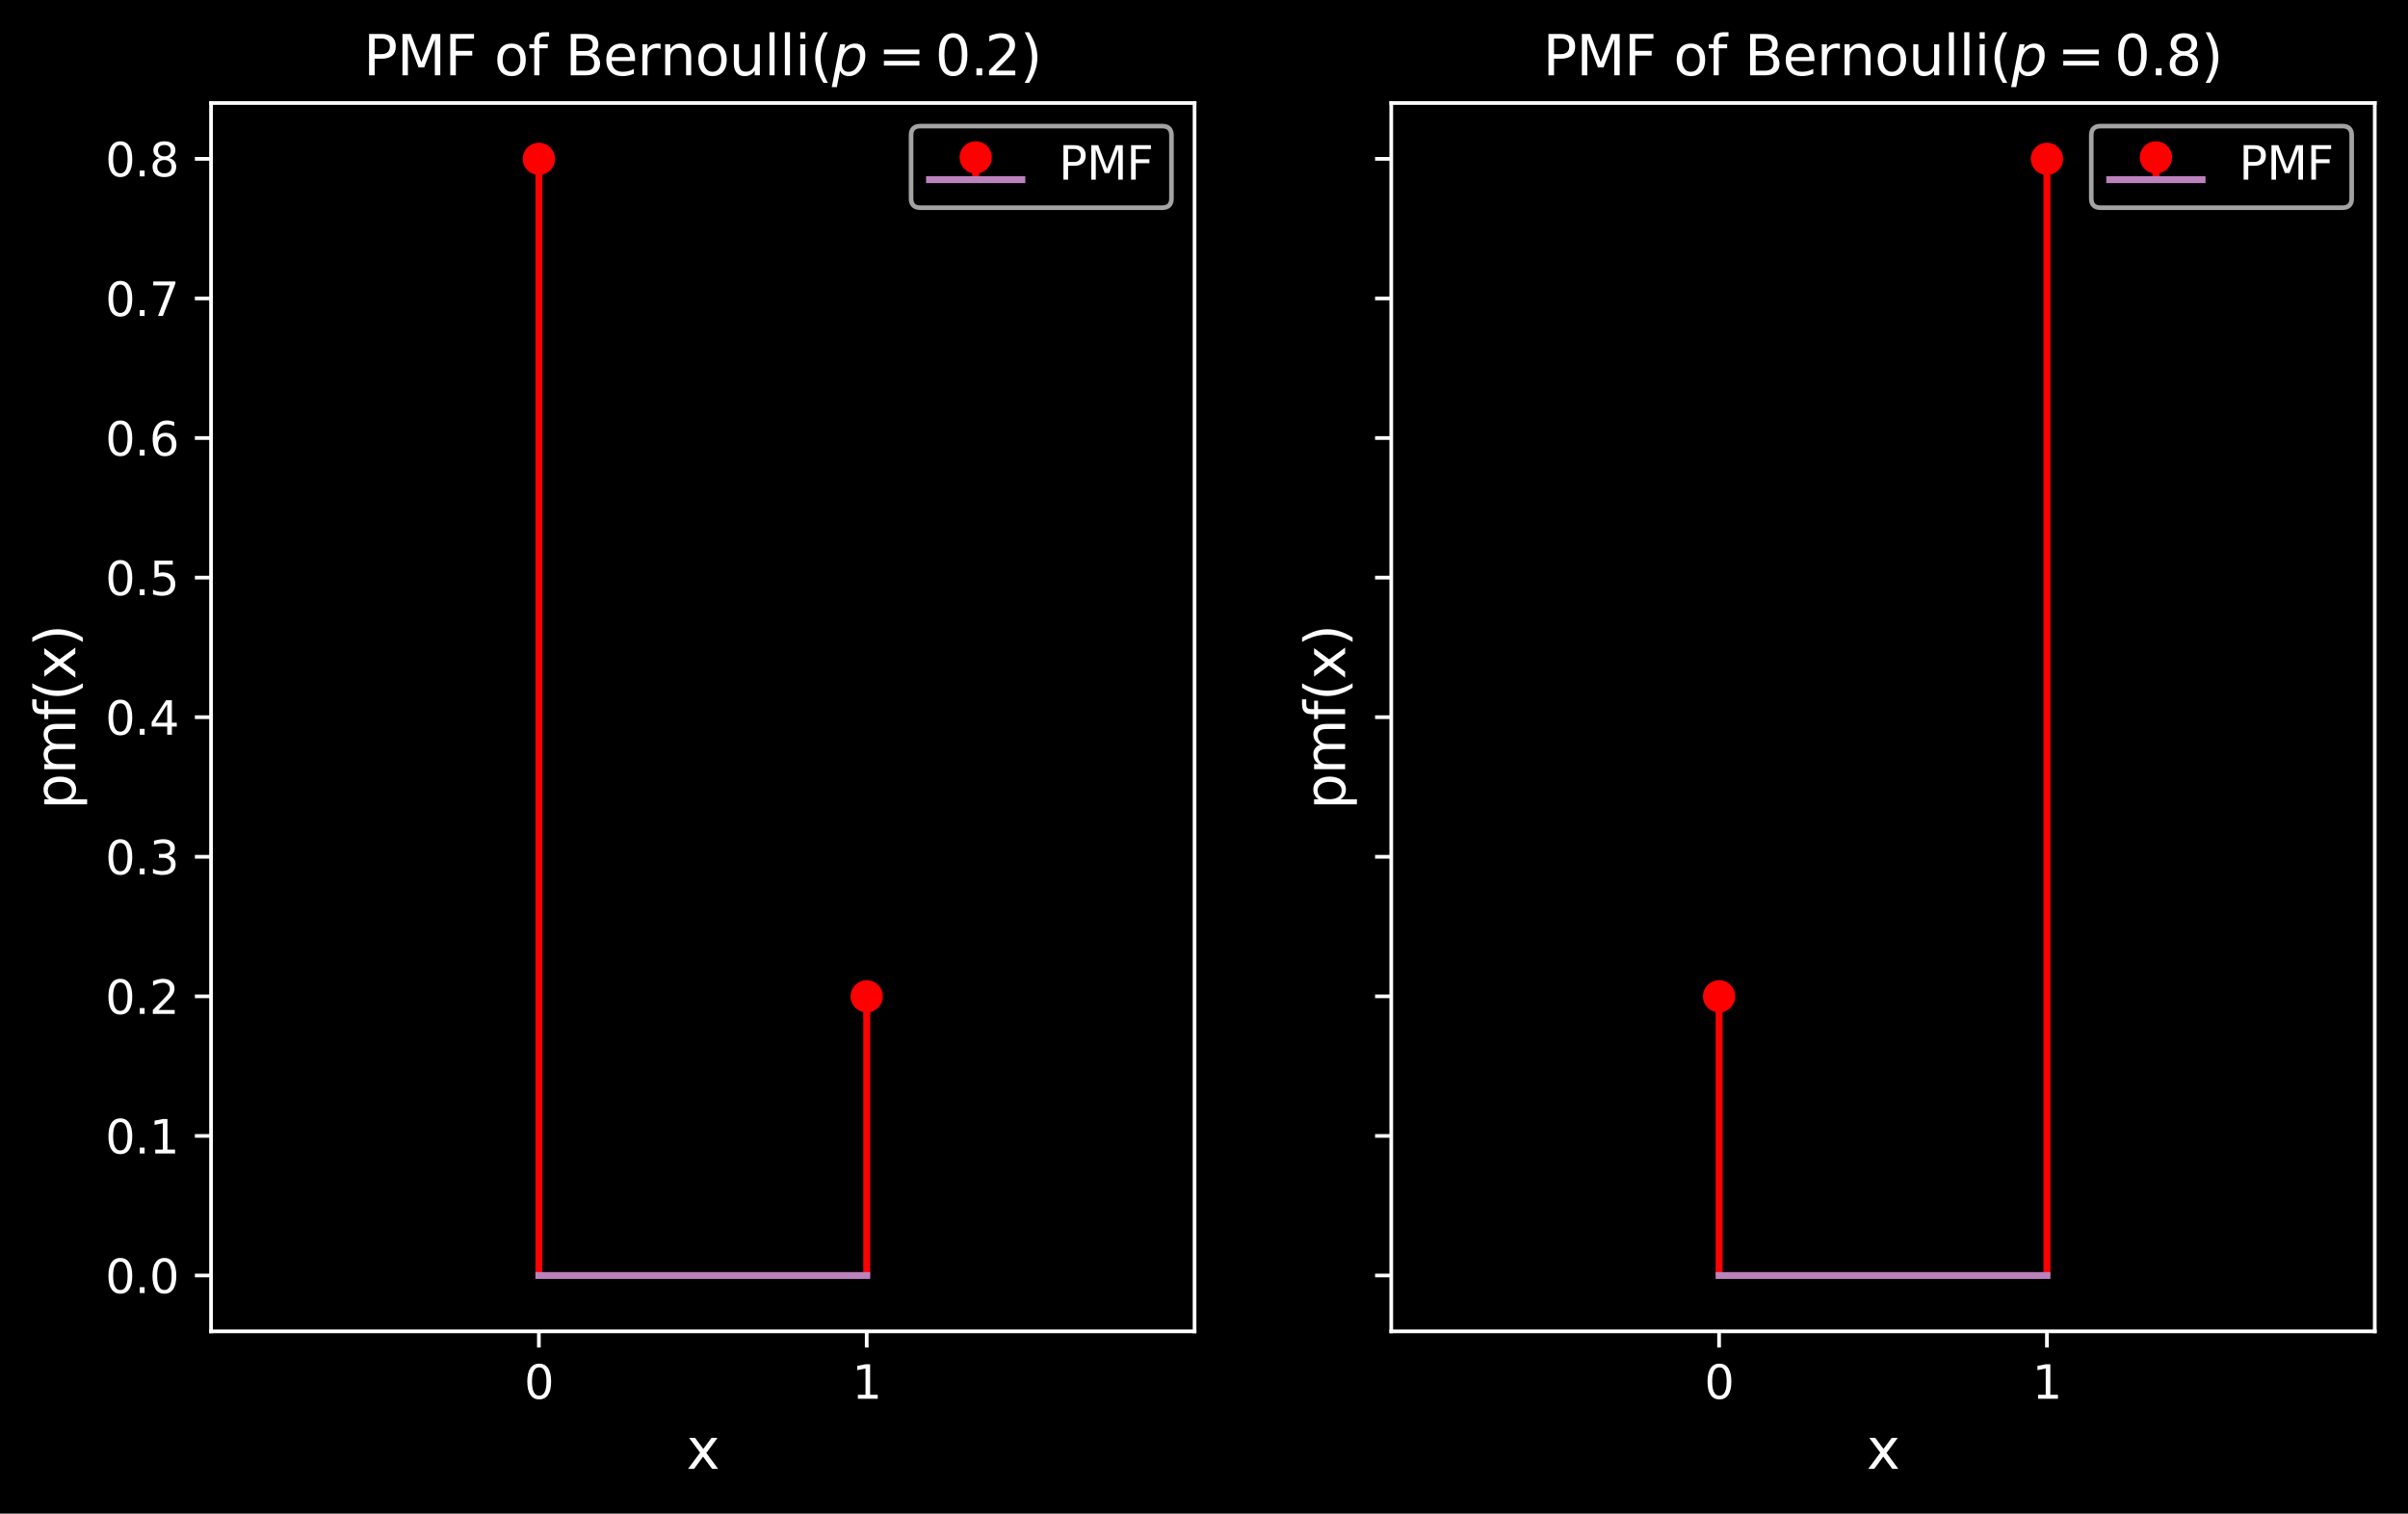 <?xml version="1.0" encoding="utf-8" standalone="no"?>
<!DOCTYPE svg PUBLIC "-//W3C//DTD SVG 1.1//EN"
  "http://www.w3.org/Graphics/SVG/1.1/DTD/svg11.dtd">
<svg xmlns:xlink="http://www.w3.org/1999/xlink" width="521.637pt" height="327.924pt" viewBox="0 0 521.637 327.924" xmlns="http://www.w3.org/2000/svg" version="1.1">
 <defs>
  <style type="text/css">*{stroke-linejoin: round; stroke-linecap: butt}</style>
 </defs>
 <g id="figure_1">
  <g id="patch_1">
   <path d="M 0 327.924 
L 521.637 327.924 
L 521.637 0 
L 0 0 
z
"/>
  </g>
  <g id="axes_1">
   <g id="patch_2">
    <path d="M 45.717 288.432 
L 258.771 288.432 
L 258.771 22.32 
L 45.717 22.32 
z
"/>
   </g>
   <g id="matplotlib.axis_1">
    <g id="xtick_1">
     <g id="line2d_1">
      <defs>
       <path id="m5c5bb428a1" d="M 0 0 
L 0 3.5 
" style="stroke: #ffffff; stroke-width: 0.8"/>
      </defs>
      <g>
       <use xlink:href="#m5c5bb428a1" x="116.735" y="288.432" style="fill: #ffffff; stroke: #ffffff; stroke-width: 0.8"/>
      </g>
     </g>
     <g id="text_1">
      <!-- 0 -->
      <g style="fill: #ffffff" transform="translate(113.554 303.03) scale(0.1 -0.1)">
       <defs>
        <path id="DejaVuSans-30" d="M 2034 4250 
Q 1547 4250 1301 3770 
Q 1056 3291 1056 2328 
Q 1056 1369 1301 889 
Q 1547 409 2034 409 
Q 2525 409 2770 889 
Q 3016 1369 3016 2328 
Q 3016 3291 2770 3770 
Q 2525 4250 2034 4250 
z
M 2034 4750 
Q 2819 4750 3233 4129 
Q 3647 3509 3647 2328 
Q 3647 1150 3233 529 
Q 2819 -91 2034 -91 
Q 1250 -91 836 529 
Q 422 1150 422 2328 
Q 422 3509 836 4129 
Q 1250 4750 2034 4750 
z
" transform="scale(0.016)"/>
       </defs>
       <use xlink:href="#DejaVuSans-30"/>
      </g>
     </g>
    </g>
    <g id="xtick_2">
     <g id="line2d_2">
      <g>
       <use xlink:href="#m5c5bb428a1" x="187.753" y="288.432" style="fill: #ffffff; stroke: #ffffff; stroke-width: 0.8"/>
      </g>
     </g>
     <g id="text_2">
      <!-- 1 -->
      <g style="fill: #ffffff" transform="translate(184.572 303.03) scale(0.1 -0.1)">
       <defs>
        <path id="DejaVuSans-31" d="M 794 531 
L 1825 531 
L 1825 4091 
L 703 3866 
L 703 4441 
L 1819 4666 
L 2450 4666 
L 2450 531 
L 3481 531 
L 3481 0 
L 794 0 
L 794 531 
z
" transform="scale(0.016)"/>
       </defs>
       <use xlink:href="#DejaVuSans-31"/>
      </g>
     </g>
    </g>
    <g id="text_3">
     <!-- x -->
     <g style="fill: #ffffff" transform="translate(148.693 318.228) scale(0.12 -0.12)">
      <defs>
       <path id="DejaVuSans-78" d="M 3513 3500 
L 2247 1797 
L 3578 0 
L 2900 0 
L 1881 1375 
L 863 0 
L 184 0 
L 1544 1831 
L 300 3500 
L 978 3500 
L 1906 2253 
L 2834 3500 
L 3513 3500 
z
" transform="scale(0.016)"/>
      </defs>
      <use xlink:href="#DejaVuSans-78"/>
     </g>
    </g>
   </g>
   <g id="matplotlib.axis_2">
    <g id="ytick_1">
     <g id="line2d_3">
      <defs>
       <path id="mbef293f5be" d="M 0 0 
L -3.5 0 
" style="stroke: #ffffff; stroke-width: 0.8"/>
      </defs>
      <g>
       <use xlink:href="#mbef293f5be" x="45.717" y="276.336" style="fill: #ffffff; stroke: #ffffff; stroke-width: 0.8"/>
      </g>
     </g>
     <g id="text_4">
      <!-- 0.0 -->
      <g style="fill: #ffffff" transform="translate(22.814 280.135) scale(0.1 -0.1)">
       <defs>
        <path id="DejaVuSans-2e" d="M 684 794 
L 1344 794 
L 1344 0 
L 684 0 
L 684 794 
z
" transform="scale(0.016)"/>
       </defs>
       <use xlink:href="#DejaVuSans-30"/>
       <use xlink:href="#DejaVuSans-2e" x="63.623"/>
       <use xlink:href="#DejaVuSans-30" x="95.41"/>
      </g>
     </g>
    </g>
    <g id="ytick_2">
     <g id="line2d_4">
      <g>
       <use xlink:href="#mbef293f5be" x="45.717" y="246.096" style="fill: #ffffff; stroke: #ffffff; stroke-width: 0.8"/>
      </g>
     </g>
     <g id="text_5">
      <!-- 0.1 -->
      <g style="fill: #ffffff" transform="translate(22.814 249.895) scale(0.1 -0.1)">
       <use xlink:href="#DejaVuSans-30"/>
       <use xlink:href="#DejaVuSans-2e" x="63.623"/>
       <use xlink:href="#DejaVuSans-31" x="95.41"/>
      </g>
     </g>
    </g>
    <g id="ytick_3">
     <g id="line2d_5">
      <g>
       <use xlink:href="#mbef293f5be" x="45.717" y="215.856" style="fill: #ffffff; stroke: #ffffff; stroke-width: 0.8"/>
      </g>
     </g>
     <g id="text_6">
      <!-- 0.2 -->
      <g style="fill: #ffffff" transform="translate(22.814 219.655) scale(0.1 -0.1)">
       <defs>
        <path id="DejaVuSans-32" d="M 1228 531 
L 3431 531 
L 3431 0 
L 469 0 
L 469 531 
Q 828 903 1448 1529 
Q 2069 2156 2228 2338 
Q 2531 2678 2651 2914 
Q 2772 3150 2772 3378 
Q 2772 3750 2511 3984 
Q 2250 4219 1831 4219 
Q 1534 4219 1204 4116 
Q 875 4013 500 3803 
L 500 4441 
Q 881 4594 1212 4672 
Q 1544 4750 1819 4750 
Q 2544 4750 2975 4387 
Q 3406 4025 3406 3419 
Q 3406 3131 3298 2873 
Q 3191 2616 2906 2266 
Q 2828 2175 2409 1742 
Q 1991 1309 1228 531 
z
" transform="scale(0.016)"/>
       </defs>
       <use xlink:href="#DejaVuSans-30"/>
       <use xlink:href="#DejaVuSans-2e" x="63.623"/>
       <use xlink:href="#DejaVuSans-32" x="95.41"/>
      </g>
     </g>
    </g>
    <g id="ytick_4">
     <g id="line2d_6">
      <g>
       <use xlink:href="#mbef293f5be" x="45.717" y="185.616" style="fill: #ffffff; stroke: #ffffff; stroke-width: 0.8"/>
      </g>
     </g>
     <g id="text_7">
      <!-- 0.3 -->
      <g style="fill: #ffffff" transform="translate(22.814 189.415) scale(0.1 -0.1)">
       <defs>
        <path id="DejaVuSans-33" d="M 2597 2516 
Q 3050 2419 3304 2112 
Q 3559 1806 3559 1356 
Q 3559 666 3084 287 
Q 2609 -91 1734 -91 
Q 1441 -91 1130 -33 
Q 819 25 488 141 
L 488 750 
Q 750 597 1062 519 
Q 1375 441 1716 441 
Q 2309 441 2620 675 
Q 2931 909 2931 1356 
Q 2931 1769 2642 2001 
Q 2353 2234 1838 2234 
L 1294 2234 
L 1294 2753 
L 1863 2753 
Q 2328 2753 2575 2939 
Q 2822 3125 2822 3475 
Q 2822 3834 2567 4026 
Q 2313 4219 1838 4219 
Q 1578 4219 1281 4162 
Q 984 4106 628 3988 
L 628 4550 
Q 988 4650 1302 4700 
Q 1616 4750 1894 4750 
Q 2613 4750 3031 4423 
Q 3450 4097 3450 3541 
Q 3450 3153 3228 2886 
Q 3006 2619 2597 2516 
z
" transform="scale(0.016)"/>
       </defs>
       <use xlink:href="#DejaVuSans-30"/>
       <use xlink:href="#DejaVuSans-2e" x="63.623"/>
       <use xlink:href="#DejaVuSans-33" x="95.41"/>
      </g>
     </g>
    </g>
    <g id="ytick_5">
     <g id="line2d_7">
      <g>
       <use xlink:href="#mbef293f5be" x="45.717" y="155.376" style="fill: #ffffff; stroke: #ffffff; stroke-width: 0.8"/>
      </g>
     </g>
     <g id="text_8">
      <!-- 0.4 -->
      <g style="fill: #ffffff" transform="translate(22.814 159.175) scale(0.1 -0.1)">
       <defs>
        <path id="DejaVuSans-34" d="M 2419 4116 
L 825 1625 
L 2419 1625 
L 2419 4116 
z
M 2253 4666 
L 3047 4666 
L 3047 1625 
L 3713 1625 
L 3713 1100 
L 3047 1100 
L 3047 0 
L 2419 0 
L 2419 1100 
L 313 1100 
L 313 1709 
L 2253 4666 
z
" transform="scale(0.016)"/>
       </defs>
       <use xlink:href="#DejaVuSans-30"/>
       <use xlink:href="#DejaVuSans-2e" x="63.623"/>
       <use xlink:href="#DejaVuSans-34" x="95.41"/>
      </g>
     </g>
    </g>
    <g id="ytick_6">
     <g id="line2d_8">
      <g>
       <use xlink:href="#mbef293f5be" x="45.717" y="125.136" style="fill: #ffffff; stroke: #ffffff; stroke-width: 0.8"/>
      </g>
     </g>
     <g id="text_9">
      <!-- 0.5 -->
      <g style="fill: #ffffff" transform="translate(22.814 128.935) scale(0.1 -0.1)">
       <defs>
        <path id="DejaVuSans-35" d="M 691 4666 
L 3169 4666 
L 3169 4134 
L 1269 4134 
L 1269 2991 
Q 1406 3038 1543 3061 
Q 1681 3084 1819 3084 
Q 2600 3084 3056 2656 
Q 3513 2228 3513 1497 
Q 3513 744 3044 326 
Q 2575 -91 1722 -91 
Q 1428 -91 1123 -41 
Q 819 9 494 109 
L 494 744 
Q 775 591 1075 516 
Q 1375 441 1709 441 
Q 2250 441 2565 725 
Q 2881 1009 2881 1497 
Q 2881 1984 2565 2268 
Q 2250 2553 1709 2553 
Q 1456 2553 1204 2497 
Q 953 2441 691 2322 
L 691 4666 
z
" transform="scale(0.016)"/>
       </defs>
       <use xlink:href="#DejaVuSans-30"/>
       <use xlink:href="#DejaVuSans-2e" x="63.623"/>
       <use xlink:href="#DejaVuSans-35" x="95.41"/>
      </g>
     </g>
    </g>
    <g id="ytick_7">
     <g id="line2d_9">
      <g>
       <use xlink:href="#mbef293f5be" x="45.717" y="94.896" style="fill: #ffffff; stroke: #ffffff; stroke-width: 0.8"/>
      </g>
     </g>
     <g id="text_10">
      <!-- 0.6 -->
      <g style="fill: #ffffff" transform="translate(22.814 98.695) scale(0.1 -0.1)">
       <defs>
        <path id="DejaVuSans-36" d="M 2113 2584 
Q 1688 2584 1439 2293 
Q 1191 2003 1191 1497 
Q 1191 994 1439 701 
Q 1688 409 2113 409 
Q 2538 409 2786 701 
Q 3034 994 3034 1497 
Q 3034 2003 2786 2293 
Q 2538 2584 2113 2584 
z
M 3366 4563 
L 3366 3988 
Q 3128 4100 2886 4159 
Q 2644 4219 2406 4219 
Q 1781 4219 1451 3797 
Q 1122 3375 1075 2522 
Q 1259 2794 1537 2939 
Q 1816 3084 2150 3084 
Q 2853 3084 3261 2657 
Q 3669 2231 3669 1497 
Q 3669 778 3244 343 
Q 2819 -91 2113 -91 
Q 1303 -91 875 529 
Q 447 1150 447 2328 
Q 447 3434 972 4092 
Q 1497 4750 2381 4750 
Q 2619 4750 2861 4703 
Q 3103 4656 3366 4563 
z
" transform="scale(0.016)"/>
       </defs>
       <use xlink:href="#DejaVuSans-30"/>
       <use xlink:href="#DejaVuSans-2e" x="63.623"/>
       <use xlink:href="#DejaVuSans-36" x="95.41"/>
      </g>
     </g>
    </g>
    <g id="ytick_8">
     <g id="line2d_10">
      <g>
       <use xlink:href="#mbef293f5be" x="45.717" y="64.656" style="fill: #ffffff; stroke: #ffffff; stroke-width: 0.8"/>
      </g>
     </g>
     <g id="text_11">
      <!-- 0.7 -->
      <g style="fill: #ffffff" transform="translate(22.814 68.455) scale(0.1 -0.1)">
       <defs>
        <path id="DejaVuSans-37" d="M 525 4666 
L 3525 4666 
L 3525 4397 
L 1831 0 
L 1172 0 
L 2766 4134 
L 525 4134 
L 525 4666 
z
" transform="scale(0.016)"/>
       </defs>
       <use xlink:href="#DejaVuSans-30"/>
       <use xlink:href="#DejaVuSans-2e" x="63.623"/>
       <use xlink:href="#DejaVuSans-37" x="95.41"/>
      </g>
     </g>
    </g>
    <g id="ytick_9">
     <g id="line2d_11">
      <g>
       <use xlink:href="#mbef293f5be" x="45.717" y="34.416" style="fill: #ffffff; stroke: #ffffff; stroke-width: 0.8"/>
      </g>
     </g>
     <g id="text_12">
      <!-- 0.8 -->
      <g style="fill: #ffffff" transform="translate(22.814 38.215) scale(0.1 -0.1)">
       <defs>
        <path id="DejaVuSans-38" d="M 2034 2216 
Q 1584 2216 1326 1975 
Q 1069 1734 1069 1313 
Q 1069 891 1326 650 
Q 1584 409 2034 409 
Q 2484 409 2743 651 
Q 3003 894 3003 1313 
Q 3003 1734 2745 1975 
Q 2488 2216 2034 2216 
z
M 1403 2484 
Q 997 2584 770 2862 
Q 544 3141 544 3541 
Q 544 4100 942 4425 
Q 1341 4750 2034 4750 
Q 2731 4750 3128 4425 
Q 3525 4100 3525 3541 
Q 3525 3141 3298 2862 
Q 3072 2584 2669 2484 
Q 3125 2378 3379 2068 
Q 3634 1759 3634 1313 
Q 3634 634 3220 271 
Q 2806 -91 2034 -91 
Q 1263 -91 848 271 
Q 434 634 434 1313 
Q 434 1759 690 2068 
Q 947 2378 1403 2484 
z
M 1172 3481 
Q 1172 3119 1398 2916 
Q 1625 2713 2034 2713 
Q 2441 2713 2670 2916 
Q 2900 3119 2900 3481 
Q 2900 3844 2670 4047 
Q 2441 4250 2034 4250 
Q 1625 4250 1398 4047 
Q 1172 3844 1172 3481 
z
" transform="scale(0.016)"/>
       </defs>
       <use xlink:href="#DejaVuSans-30"/>
       <use xlink:href="#DejaVuSans-2e" x="63.623"/>
       <use xlink:href="#DejaVuSans-38" x="95.41"/>
      </g>
     </g>
    </g>
    <g id="text_13">
     <!-- pmf(x) -->
     <g style="fill: #ffffff" transform="translate(16.318 175.375) rotate(-90) scale(0.12 -0.12)">
      <defs>
       <path id="DejaVuSans-70" d="M 1159 525 
L 1159 -1331 
L 581 -1331 
L 581 3500 
L 1159 3500 
L 1159 2969 
Q 1341 3281 1617 3432 
Q 1894 3584 2278 3584 
Q 2916 3584 3314 3078 
Q 3713 2572 3713 1747 
Q 3713 922 3314 415 
Q 2916 -91 2278 -91 
Q 1894 -91 1617 61 
Q 1341 213 1159 525 
z
M 3116 1747 
Q 3116 2381 2855 2742 
Q 2594 3103 2138 3103 
Q 1681 3103 1420 2742 
Q 1159 2381 1159 1747 
Q 1159 1113 1420 752 
Q 1681 391 2138 391 
Q 2594 391 2855 752 
Q 3116 1113 3116 1747 
z
" transform="scale(0.016)"/>
       <path id="DejaVuSans-6d" d="M 3328 2828 
Q 3544 3216 3844 3400 
Q 4144 3584 4550 3584 
Q 5097 3584 5394 3201 
Q 5691 2819 5691 2113 
L 5691 0 
L 5113 0 
L 5113 2094 
Q 5113 2597 4934 2840 
Q 4756 3084 4391 3084 
Q 3944 3084 3684 2787 
Q 3425 2491 3425 1978 
L 3425 0 
L 2847 0 
L 2847 2094 
Q 2847 2600 2669 2842 
Q 2491 3084 2119 3084 
Q 1678 3084 1418 2786 
Q 1159 2488 1159 1978 
L 1159 0 
L 581 0 
L 581 3500 
L 1159 3500 
L 1159 2956 
Q 1356 3278 1631 3431 
Q 1906 3584 2284 3584 
Q 2666 3584 2933 3390 
Q 3200 3197 3328 2828 
z
" transform="scale(0.016)"/>
       <path id="DejaVuSans-66" d="M 2375 4863 
L 2375 4384 
L 1825 4384 
Q 1516 4384 1395 4259 
Q 1275 4134 1275 3809 
L 1275 3500 
L 2222 3500 
L 2222 3053 
L 1275 3053 
L 1275 0 
L 697 0 
L 697 3053 
L 147 3053 
L 147 3500 
L 697 3500 
L 697 3744 
Q 697 4328 969 4595 
Q 1241 4863 1831 4863 
L 2375 4863 
z
" transform="scale(0.016)"/>
       <path id="DejaVuSans-28" d="M 1984 4856 
Q 1566 4138 1362 3434 
Q 1159 2731 1159 2009 
Q 1159 1288 1364 580 
Q 1569 -128 1984 -844 
L 1484 -844 
Q 1016 -109 783 600 
Q 550 1309 550 2009 
Q 550 2706 781 3412 
Q 1013 4119 1484 4856 
L 1984 4856 
z
" transform="scale(0.016)"/>
       <path id="DejaVuSans-29" d="M 513 4856 
L 1013 4856 
Q 1481 4119 1714 3412 
Q 1947 2706 1947 2009 
Q 1947 1309 1714 600 
Q 1481 -109 1013 -844 
L 513 -844 
Q 928 -128 1133 580 
Q 1338 1288 1338 2009 
Q 1338 2731 1133 3434 
Q 928 4138 513 4856 
z
" transform="scale(0.016)"/>
      </defs>
      <use xlink:href="#DejaVuSans-70"/>
      <use xlink:href="#DejaVuSans-6d" x="63.477"/>
      <use xlink:href="#DejaVuSans-66" x="160.889"/>
      <use xlink:href="#DejaVuSans-28" x="196.094"/>
      <use xlink:href="#DejaVuSans-78" x="235.107"/>
      <use xlink:href="#DejaVuSans-29" x="294.287"/>
     </g>
    </g>
   </g>
   <g id="LineCollection_1">
    <path d="M 116.735 276.336 
L 116.735 34.416 
" clip-path="url(#p4ed1fd22fd)" style="fill: none; stroke: #ff0000; stroke-width: 1.5"/>
    <path d="M 187.753 276.336 
L 187.753 215.856 
" clip-path="url(#p4ed1fd22fd)" style="fill: none; stroke: #ff0000; stroke-width: 1.5"/>
   </g>
   <g id="line2d_12">
    <defs>
     <path id="m59bc520784" d="M 0 3 
C 0.796 3 1.559 2.684 2.121 2.121 
C 2.684 1.559 3 0.796 3 0 
C 3 -0.796 2.684 -1.559 2.121 -2.121 
C 1.559 -2.684 0.796 -3 0 -3 
C -0.796 -3 -1.559 -2.684 -2.121 -2.121 
C -2.684 -1.559 -3 -0.796 -3 0 
C -3 0.796 -2.684 1.559 -2.121 2.121 
C -1.559 2.684 -0.796 3 0 3 
z
" style="stroke: #ff0000"/>
    </defs>
    <g clip-path="url(#p4ed1fd22fd)">
     <use xlink:href="#m59bc520784" x="116.735" y="34.416" style="fill: #ff0000; stroke: #ff0000"/>
     <use xlink:href="#m59bc520784" x="187.753" y="215.856" style="fill: #ff0000; stroke: #ff0000"/>
    </g>
   </g>
   <g id="line2d_13">
    <path d="M 116.735 276.336 
L 187.753 276.336 
" clip-path="url(#p4ed1fd22fd)" style="fill: none; stroke: #bc82bd; stroke-width: 1.5; stroke-linecap: square"/>
   </g>
   <g id="patch_3">
    <path d="M 45.717 288.432 
L 45.717 22.32 
" style="fill: none; stroke: #ffffff; stroke-width: 0.8; stroke-linejoin: miter; stroke-linecap: square"/>
   </g>
   <g id="patch_4">
    <path d="M 258.771 288.432 
L 258.771 22.32 
" style="fill: none; stroke: #ffffff; stroke-width: 0.8; stroke-linejoin: miter; stroke-linecap: square"/>
   </g>
   <g id="patch_5">
    <path d="M 45.717 288.432 
L 258.771 288.432 
" style="fill: none; stroke: #ffffff; stroke-width: 0.8; stroke-linejoin: miter; stroke-linecap: square"/>
   </g>
   <g id="patch_6">
    <path d="M 45.717 22.32 
L 258.771 22.32 
" style="fill: none; stroke: #ffffff; stroke-width: 0.8; stroke-linejoin: miter; stroke-linecap: square"/>
   </g>
   <g id="text_14">
    <!-- PMF of Bernoulli($p=0.2$) -->
    <g style="fill: #ffffff" transform="translate(78.744 16.32) scale(0.12 -0.12)">
     <defs>
      <path id="DejaVuSans-50" d="M 1259 4147 
L 1259 2394 
L 2053 2394 
Q 2494 2394 2734 2622 
Q 2975 2850 2975 3272 
Q 2975 3691 2734 3919 
Q 2494 4147 2053 4147 
L 1259 4147 
z
M 628 4666 
L 2053 4666 
Q 2838 4666 3239 4311 
Q 3641 3956 3641 3272 
Q 3641 2581 3239 2228 
Q 2838 1875 2053 1875 
L 1259 1875 
L 1259 0 
L 628 0 
L 628 4666 
z
" transform="scale(0.016)"/>
      <path id="DejaVuSans-4d" d="M 628 4666 
L 1569 4666 
L 2759 1491 
L 3956 4666 
L 4897 4666 
L 4897 0 
L 4281 0 
L 4281 4097 
L 3078 897 
L 2444 897 
L 1241 4097 
L 1241 0 
L 628 0 
L 628 4666 
z
" transform="scale(0.016)"/>
      <path id="DejaVuSans-46" d="M 628 4666 
L 3309 4666 
L 3309 4134 
L 1259 4134 
L 1259 2759 
L 3109 2759 
L 3109 2228 
L 1259 2228 
L 1259 0 
L 628 0 
L 628 4666 
z
" transform="scale(0.016)"/>
      <path id="DejaVuSans-20" transform="scale(0.016)"/>
      <path id="DejaVuSans-6f" d="M 1959 3097 
Q 1497 3097 1228 2736 
Q 959 2375 959 1747 
Q 959 1119 1226 758 
Q 1494 397 1959 397 
Q 2419 397 2687 759 
Q 2956 1122 2956 1747 
Q 2956 2369 2687 2733 
Q 2419 3097 1959 3097 
z
M 1959 3584 
Q 2709 3584 3137 3096 
Q 3566 2609 3566 1747 
Q 3566 888 3137 398 
Q 2709 -91 1959 -91 
Q 1206 -91 779 398 
Q 353 888 353 1747 
Q 353 2609 779 3096 
Q 1206 3584 1959 3584 
z
" transform="scale(0.016)"/>
      <path id="DejaVuSans-42" d="M 1259 2228 
L 1259 519 
L 2272 519 
Q 2781 519 3026 730 
Q 3272 941 3272 1375 
Q 3272 1813 3026 2020 
Q 2781 2228 2272 2228 
L 1259 2228 
z
M 1259 4147 
L 1259 2741 
L 2194 2741 
Q 2656 2741 2882 2914 
Q 3109 3088 3109 3444 
Q 3109 3797 2882 3972 
Q 2656 4147 2194 4147 
L 1259 4147 
z
M 628 4666 
L 2241 4666 
Q 2963 4666 3353 4366 
Q 3744 4066 3744 3513 
Q 3744 3084 3544 2831 
Q 3344 2578 2956 2516 
Q 3422 2416 3680 2098 
Q 3938 1781 3938 1306 
Q 3938 681 3513 340 
Q 3088 0 2303 0 
L 628 0 
L 628 4666 
z
" transform="scale(0.016)"/>
      <path id="DejaVuSans-65" d="M 3597 1894 
L 3597 1613 
L 953 1613 
Q 991 1019 1311 708 
Q 1631 397 2203 397 
Q 2534 397 2845 478 
Q 3156 559 3463 722 
L 3463 178 
Q 3153 47 2828 -22 
Q 2503 -91 2169 -91 
Q 1331 -91 842 396 
Q 353 884 353 1716 
Q 353 2575 817 3079 
Q 1281 3584 2069 3584 
Q 2775 3584 3186 3129 
Q 3597 2675 3597 1894 
z
M 3022 2063 
Q 3016 2534 2758 2815 
Q 2500 3097 2075 3097 
Q 1594 3097 1305 2825 
Q 1016 2553 972 2059 
L 3022 2063 
z
" transform="scale(0.016)"/>
      <path id="DejaVuSans-72" d="M 2631 2963 
Q 2534 3019 2420 3045 
Q 2306 3072 2169 3072 
Q 1681 3072 1420 2755 
Q 1159 2438 1159 1844 
L 1159 0 
L 581 0 
L 581 3500 
L 1159 3500 
L 1159 2956 
Q 1341 3275 1631 3429 
Q 1922 3584 2338 3584 
Q 2397 3584 2469 3576 
Q 2541 3569 2628 3553 
L 2631 2963 
z
" transform="scale(0.016)"/>
      <path id="DejaVuSans-6e" d="M 3513 2113 
L 3513 0 
L 2938 0 
L 2938 2094 
Q 2938 2591 2744 2837 
Q 2550 3084 2163 3084 
Q 1697 3084 1428 2787 
Q 1159 2491 1159 1978 
L 1159 0 
L 581 0 
L 581 3500 
L 1159 3500 
L 1159 2956 
Q 1366 3272 1645 3428 
Q 1925 3584 2291 3584 
Q 2894 3584 3203 3211 
Q 3513 2838 3513 2113 
z
" transform="scale(0.016)"/>
      <path id="DejaVuSans-75" d="M 544 1381 
L 544 3500 
L 1119 3500 
L 1119 1403 
Q 1119 906 1312 657 
Q 1506 409 1894 409 
Q 2359 409 2629 706 
Q 2900 1003 2900 1516 
L 2900 3500 
L 3475 3500 
L 3475 0 
L 2900 0 
L 2900 538 
Q 2691 219 2414 64 
Q 2138 -91 1772 -91 
Q 1169 -91 856 284 
Q 544 659 544 1381 
z
M 1991 3584 
L 1991 3584 
z
" transform="scale(0.016)"/>
      <path id="DejaVuSans-6c" d="M 603 4863 
L 1178 4863 
L 1178 0 
L 603 0 
L 603 4863 
z
" transform="scale(0.016)"/>
      <path id="DejaVuSans-69" d="M 603 3500 
L 1178 3500 
L 1178 0 
L 603 0 
L 603 3500 
z
M 603 4863 
L 1178 4863 
L 1178 4134 
L 603 4134 
L 603 4863 
z
" transform="scale(0.016)"/>
      <path id="DejaVuSans-Oblique-70" d="M 3175 2156 
Q 3175 2616 2975 2859 
Q 2775 3103 2400 3103 
Q 2144 3103 1911 2972 
Q 1678 2841 1497 2591 
Q 1319 2344 1212 1994 
Q 1106 1644 1106 1300 
Q 1106 863 1306 627 
Q 1506 391 1875 391 
Q 2147 391 2380 519 
Q 2613 647 2778 891 
Q 2956 1147 3065 1494 
Q 3175 1841 3175 2156 
z
M 1394 2969 
Q 1625 3272 1939 3428 
Q 2253 3584 2638 3584 
Q 3175 3584 3472 3232 
Q 3769 2881 3769 2247 
Q 3769 1728 3584 1258 
Q 3400 788 3053 416 
Q 2822 169 2531 39 
Q 2241 -91 1919 -91 
Q 1547 -91 1294 64 
Q 1041 219 916 525 
L 556 -1331 
L -19 -1331 
L 922 3500 
L 1497 3500 
L 1394 2969 
z
" transform="scale(0.016)"/>
      <path id="DejaVuSans-3d" d="M 678 2906 
L 4684 2906 
L 4684 2381 
L 678 2381 
L 678 2906 
z
M 678 1631 
L 4684 1631 
L 4684 1100 
L 678 1100 
L 678 1631 
z
" transform="scale(0.016)"/>
     </defs>
     <use xlink:href="#DejaVuSans-50" transform="translate(0 0.016)"/>
     <use xlink:href="#DejaVuSans-4d" transform="translate(60.303 0.016)"/>
     <use xlink:href="#DejaVuSans-46" transform="translate(146.582 0.016)"/>
     <use xlink:href="#DejaVuSans-20" transform="translate(204.102 0.016)"/>
     <use xlink:href="#DejaVuSans-6f" transform="translate(235.889 0.016)"/>
     <use xlink:href="#DejaVuSans-66" transform="translate(297.07 0.016)"/>
     <use xlink:href="#DejaVuSans-20" transform="translate(332.275 0.016)"/>
     <use xlink:href="#DejaVuSans-42" transform="translate(364.062 0.016)"/>
     <use xlink:href="#DejaVuSans-65" transform="translate(432.666 0.016)"/>
     <use xlink:href="#DejaVuSans-72" transform="translate(494.189 0.016)"/>
     <use xlink:href="#DejaVuSans-6e" transform="translate(535.303 0.016)"/>
     <use xlink:href="#DejaVuSans-6f" transform="translate(598.682 0.016)"/>
     <use xlink:href="#DejaVuSans-75" transform="translate(659.863 0.016)"/>
     <use xlink:href="#DejaVuSans-6c" transform="translate(723.242 0.016)"/>
     <use xlink:href="#DejaVuSans-6c" transform="translate(751.025 0.016)"/>
     <use xlink:href="#DejaVuSans-69" transform="translate(778.809 0.016)"/>
     <use xlink:href="#DejaVuSans-28" transform="translate(806.592 0.016)"/>
     <use xlink:href="#DejaVuSans-Oblique-70" transform="translate(845.605 0.016)"/>
     <use xlink:href="#DejaVuSans-3d" transform="translate(928.564 0.016)"/>
     <use xlink:href="#DejaVuSans-30" transform="translate(1031.836 0.016)"/>
     <use xlink:href="#DejaVuSans-2e" transform="translate(1095.459 0.016)"/>
     <use xlink:href="#DejaVuSans-32" transform="translate(1121.746 0.016)"/>
     <use xlink:href="#DejaVuSans-29" transform="translate(1185.369 0.016)"/>
    </g>
   </g>
   <g id="legend_1">
    <g id="patch_7">
     <path d="M 199.362 44.998 
L 251.771 44.998 
Q 253.771 44.998 253.771 42.998 
L 253.771 29.32 
Q 253.771 27.32 251.771 27.32 
L 199.362 27.32 
Q 197.362 27.32 197.362 29.32 
L 197.362 42.998 
Q 197.362 44.998 199.362 44.998 
z
" style="opacity: 0.8; stroke: #cccccc; stroke-linejoin: miter"/>
    </g>
    <g id="line2d_14">
     <path d="M 211.362 38.918 
L 211.362 34.106 
" style="fill: none; stroke: #ff0000; stroke-width: 1.5"/>
    </g>
    <g id="line2d_15">
     <path d="M 201.362 38.918 
L 221.362 38.918 
" style="fill: none; stroke: #bc82bd; stroke-width: 1.5; stroke-linecap: square"/>
    </g>
    <g id="line2d_16">
     <g>
      <use xlink:href="#m59bc520784" x="211.362" y="34.106" style="fill: #ff0000; stroke: #ff0000"/>
     </g>
    </g>
    <g id="text_15">
     <!-- PMF -->
     <g style="fill: #ffffff" transform="translate(229.362 38.918) scale(0.1 -0.1)">
      <use xlink:href="#DejaVuSans-50"/>
      <use xlink:href="#DejaVuSans-4d" x="60.303"/>
      <use xlink:href="#DejaVuSans-46" x="146.582"/>
     </g>
    </g>
   </g>
  </g>
  <g id="axes_2">
   <g id="patch_8">
    <path d="M 301.382 288.432 
L 514.437 288.432 
L 514.437 22.32 
L 301.382 22.32 
z
"/>
   </g>
   <g id="matplotlib.axis_3">
    <g id="xtick_3">
     <g id="line2d_17">
      <g>
       <use xlink:href="#m5c5bb428a1" x="372.401" y="288.432" style="fill: #ffffff; stroke: #ffffff; stroke-width: 0.8"/>
      </g>
     </g>
     <g id="text_16">
      <!-- 0 -->
      <g style="fill: #ffffff" transform="translate(369.219 303.03) scale(0.1 -0.1)">
       <use xlink:href="#DejaVuSans-30"/>
      </g>
     </g>
    </g>
    <g id="xtick_4">
     <g id="line2d_18">
      <g>
       <use xlink:href="#m5c5bb428a1" x="443.419" y="288.432" style="fill: #ffffff; stroke: #ffffff; stroke-width: 0.8"/>
      </g>
     </g>
     <g id="text_17">
      <!-- 1 -->
      <g style="fill: #ffffff" transform="translate(440.237 303.03) scale(0.1 -0.1)">
       <use xlink:href="#DejaVuSans-31"/>
      </g>
     </g>
    </g>
    <g id="text_18">
     <!-- x -->
     <g style="fill: #ffffff" transform="translate(404.358 318.228) scale(0.12 -0.12)">
      <use xlink:href="#DejaVuSans-78"/>
     </g>
    </g>
   </g>
   <g id="matplotlib.axis_4">
    <g id="ytick_10">
     <g id="line2d_19">
      <g>
       <use xlink:href="#mbef293f5be" x="301.382" y="276.336" style="fill: #ffffff; stroke: #ffffff; stroke-width: 0.8"/>
      </g>
     </g>
    </g>
    <g id="ytick_11">
     <g id="line2d_20">
      <g>
       <use xlink:href="#mbef293f5be" x="301.382" y="246.096" style="fill: #ffffff; stroke: #ffffff; stroke-width: 0.8"/>
      </g>
     </g>
    </g>
    <g id="ytick_12">
     <g id="line2d_21">
      <g>
       <use xlink:href="#mbef293f5be" x="301.382" y="215.856" style="fill: #ffffff; stroke: #ffffff; stroke-width: 0.8"/>
      </g>
     </g>
    </g>
    <g id="ytick_13">
     <g id="line2d_22">
      <g>
       <use xlink:href="#mbef293f5be" x="301.382" y="185.616" style="fill: #ffffff; stroke: #ffffff; stroke-width: 0.8"/>
      </g>
     </g>
    </g>
    <g id="ytick_14">
     <g id="line2d_23">
      <g>
       <use xlink:href="#mbef293f5be" x="301.382" y="155.376" style="fill: #ffffff; stroke: #ffffff; stroke-width: 0.8"/>
      </g>
     </g>
    </g>
    <g id="ytick_15">
     <g id="line2d_24">
      <g>
       <use xlink:href="#mbef293f5be" x="301.382" y="125.136" style="fill: #ffffff; stroke: #ffffff; stroke-width: 0.8"/>
      </g>
     </g>
    </g>
    <g id="ytick_16">
     <g id="line2d_25">
      <g>
       <use xlink:href="#mbef293f5be" x="301.382" y="94.896" style="fill: #ffffff; stroke: #ffffff; stroke-width: 0.8"/>
      </g>
     </g>
    </g>
    <g id="ytick_17">
     <g id="line2d_26">
      <g>
       <use xlink:href="#mbef293f5be" x="301.382" y="64.656" style="fill: #ffffff; stroke: #ffffff; stroke-width: 0.8"/>
      </g>
     </g>
    </g>
    <g id="ytick_18">
     <g id="line2d_27">
      <g>
       <use xlink:href="#mbef293f5be" x="301.382" y="34.416" style="fill: #ffffff; stroke: #ffffff; stroke-width: 0.8"/>
      </g>
     </g>
    </g>
    <g id="text_19">
     <!-- pmf(x) -->
     <g style="fill: #ffffff" transform="translate(291.387 175.375) rotate(-90) scale(0.12 -0.12)">
      <use xlink:href="#DejaVuSans-70"/>
      <use xlink:href="#DejaVuSans-6d" x="63.477"/>
      <use xlink:href="#DejaVuSans-66" x="160.889"/>
      <use xlink:href="#DejaVuSans-28" x="196.094"/>
      <use xlink:href="#DejaVuSans-78" x="235.107"/>
      <use xlink:href="#DejaVuSans-29" x="294.287"/>
     </g>
    </g>
   </g>
   <g id="LineCollection_2">
    <path d="M 372.401 276.336 
L 372.401 215.856 
" clip-path="url(#pa0d0808904)" style="fill: none; stroke: #ff0000; stroke-width: 1.5"/>
    <path d="M 443.419 276.336 
L 443.419 34.416 
" clip-path="url(#pa0d0808904)" style="fill: none; stroke: #ff0000; stroke-width: 1.5"/>
   </g>
   <g id="line2d_28">
    <g clip-path="url(#pa0d0808904)">
     <use xlink:href="#m59bc520784" x="372.401" y="215.856" style="fill: #ff0000; stroke: #ff0000"/>
     <use xlink:href="#m59bc520784" x="443.419" y="34.416" style="fill: #ff0000; stroke: #ff0000"/>
    </g>
   </g>
   <g id="line2d_29">
    <path d="M 372.401 276.336 
L 443.419 276.336 
" clip-path="url(#pa0d0808904)" style="fill: none; stroke: #bc82bd; stroke-width: 1.5; stroke-linecap: square"/>
   </g>
   <g id="patch_9">
    <path d="M 301.382 288.432 
L 301.382 22.32 
" style="fill: none; stroke: #ffffff; stroke-width: 0.8; stroke-linejoin: miter; stroke-linecap: square"/>
   </g>
   <g id="patch_10">
    <path d="M 514.437 288.432 
L 514.437 22.32 
" style="fill: none; stroke: #ffffff; stroke-width: 0.8; stroke-linejoin: miter; stroke-linecap: square"/>
   </g>
   <g id="patch_11">
    <path d="M 301.382 288.432 
L 514.437 288.432 
" style="fill: none; stroke: #ffffff; stroke-width: 0.8; stroke-linejoin: miter; stroke-linecap: square"/>
   </g>
   <g id="patch_12">
    <path d="M 301.382 22.32 
L 514.437 22.32 
" style="fill: none; stroke: #ffffff; stroke-width: 0.8; stroke-linejoin: miter; stroke-linecap: square"/>
   </g>
   <g id="text_20">
    <!-- PMF of Bernoulli($p=0.8$) -->
    <g style="fill: #ffffff" transform="translate(334.23 16.32) scale(0.12 -0.12)">
     <use xlink:href="#DejaVuSans-50" transform="translate(0 0.016)"/>
     <use xlink:href="#DejaVuSans-4d" transform="translate(60.303 0.016)"/>
     <use xlink:href="#DejaVuSans-46" transform="translate(146.582 0.016)"/>
     <use xlink:href="#DejaVuSans-20" transform="translate(204.102 0.016)"/>
     <use xlink:href="#DejaVuSans-6f" transform="translate(235.889 0.016)"/>
     <use xlink:href="#DejaVuSans-66" transform="translate(297.07 0.016)"/>
     <use xlink:href="#DejaVuSans-20" transform="translate(332.275 0.016)"/>
     <use xlink:href="#DejaVuSans-42" transform="translate(364.062 0.016)"/>
     <use xlink:href="#DejaVuSans-65" transform="translate(432.666 0.016)"/>
     <use xlink:href="#DejaVuSans-72" transform="translate(494.189 0.016)"/>
     <use xlink:href="#DejaVuSans-6e" transform="translate(535.303 0.016)"/>
     <use xlink:href="#DejaVuSans-6f" transform="translate(598.682 0.016)"/>
     <use xlink:href="#DejaVuSans-75" transform="translate(659.863 0.016)"/>
     <use xlink:href="#DejaVuSans-6c" transform="translate(723.242 0.016)"/>
     <use xlink:href="#DejaVuSans-6c" transform="translate(751.025 0.016)"/>
     <use xlink:href="#DejaVuSans-69" transform="translate(778.809 0.016)"/>
     <use xlink:href="#DejaVuSans-28" transform="translate(806.592 0.016)"/>
     <use xlink:href="#DejaVuSans-Oblique-70" transform="translate(845.605 0.016)"/>
     <use xlink:href="#DejaVuSans-3d" transform="translate(928.564 0.016)"/>
     <use xlink:href="#DejaVuSans-30" transform="translate(1031.836 0.016)"/>
     <use xlink:href="#DejaVuSans-2e" transform="translate(1095.459 0.016)"/>
     <use xlink:href="#DejaVuSans-38" transform="translate(1124.621 0.016)"/>
     <use xlink:href="#DejaVuSans-29" transform="translate(1188.244 0.016)"/>
    </g>
   </g>
   <g id="legend_2">
    <g id="patch_13">
     <path d="M 455.027 44.998 
L 507.437 44.998 
Q 509.437 44.998 509.437 42.998 
L 509.437 29.32 
Q 509.437 27.32 507.437 27.32 
L 455.027 27.32 
Q 453.027 27.32 453.027 29.32 
L 453.027 42.998 
Q 453.027 44.998 455.027 44.998 
z
" style="opacity: 0.8; stroke: #cccccc; stroke-linejoin: miter"/>
    </g>
    <g id="line2d_30">
     <path d="M 467.027 38.918 
L 467.027 34.106 
" style="fill: none; stroke: #ff0000; stroke-width: 1.5"/>
    </g>
    <g id="line2d_31">
     <path d="M 457.027 38.918 
L 477.027 38.918 
" style="fill: none; stroke: #bc82bd; stroke-width: 1.5; stroke-linecap: square"/>
    </g>
    <g id="line2d_32">
     <g>
      <use xlink:href="#m59bc520784" x="467.027" y="34.106" style="fill: #ff0000; stroke: #ff0000"/>
     </g>
    </g>
    <g id="text_21">
     <!-- PMF -->
     <g style="fill: #ffffff" transform="translate(485.027 38.918) scale(0.1 -0.1)">
      <use xlink:href="#DejaVuSans-50"/>
      <use xlink:href="#DejaVuSans-4d" x="60.303"/>
      <use xlink:href="#DejaVuSans-46" x="146.582"/>
     </g>
    </g>
   </g>
  </g>
 </g>
 <defs>
  <clipPath id="p4ed1fd22fd">
   <rect x="45.717" y="22.32" width="213.055" height="266.112"/>
  </clipPath>
  <clipPath id="pa0d0808904">
   <rect x="301.382" y="22.32" width="213.055" height="266.112"/>
  </clipPath>
 </defs>
</svg>